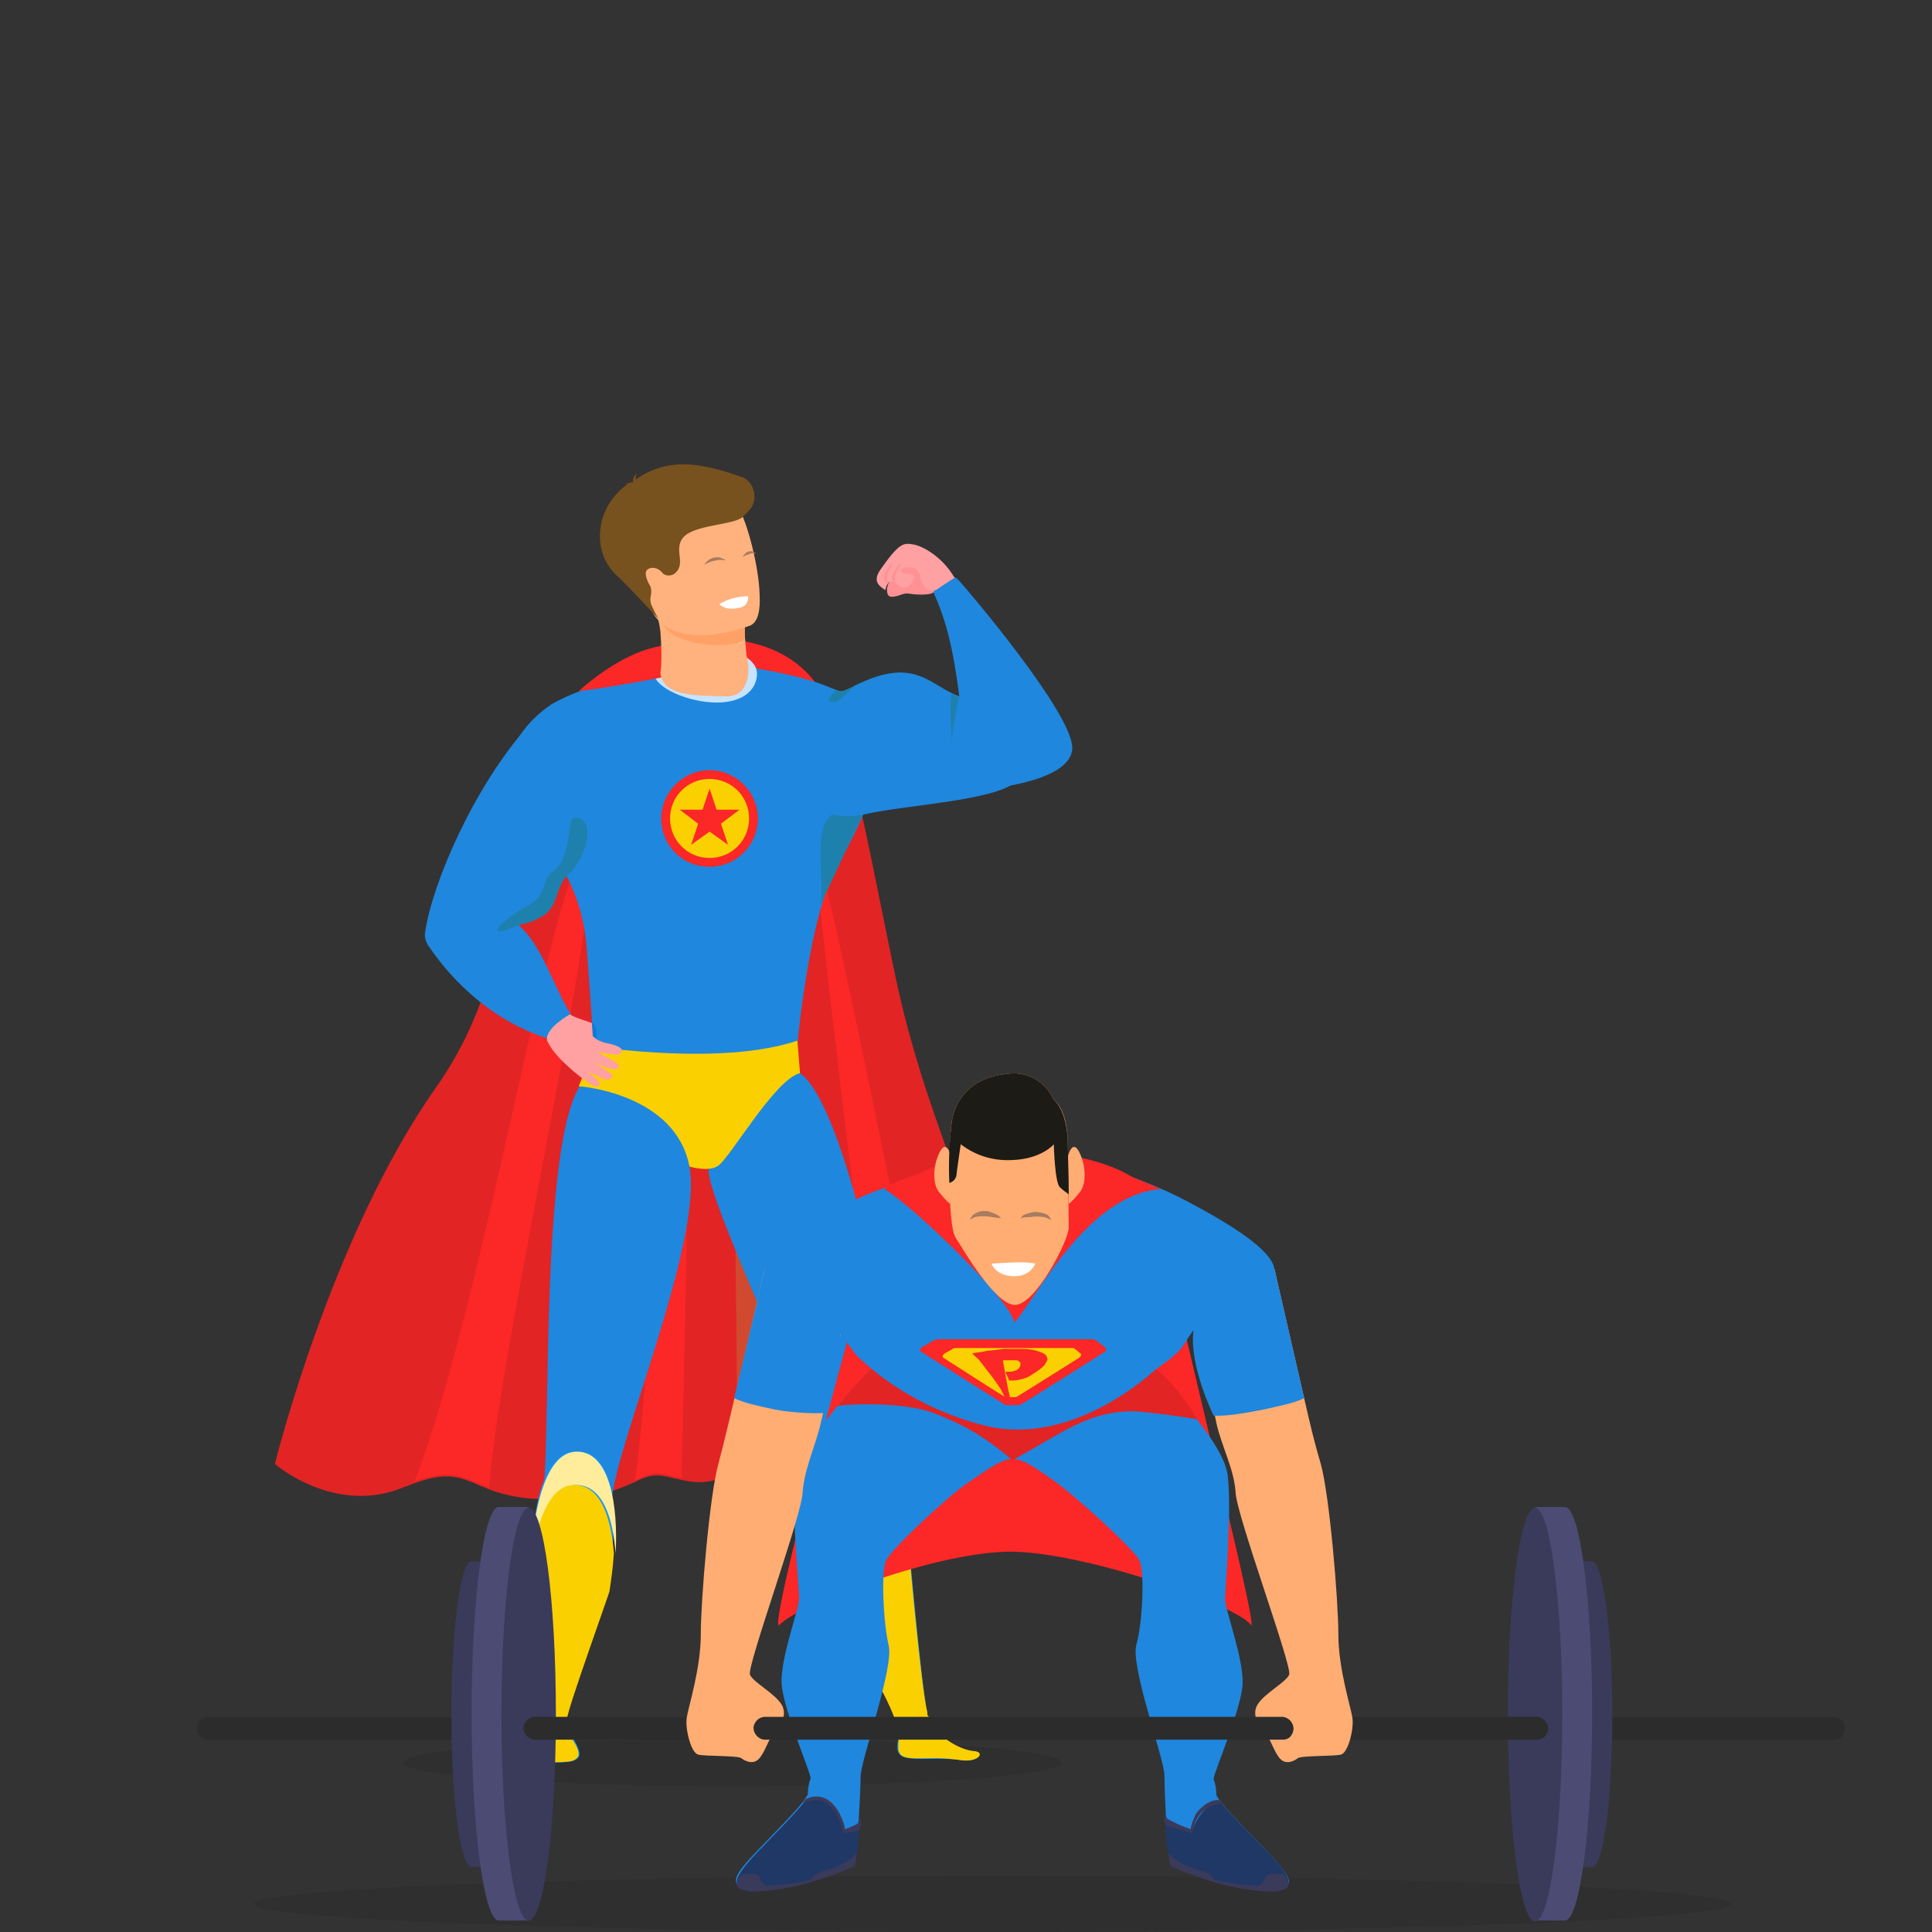 <?xml version="1.0" encoding="utf-8"?>
<!-- Generator: Adobe Illustrator 25.2.0, SVG Export Plug-In . SVG Version: 6.00 Build 0)  -->
<svg version="1.1" id="Ebene_1" xmlns="http://www.w3.org/2000/svg" xmlns:xlink="http://www.w3.org/1999/xlink" x="0px" y="0px"
	 viewBox="0 0 220 220" style="enable-background:new 0 0 220 220;" xml:space="preserve">
<rect x="0" y="0" width="220" height="220" fill="#333333" stroke="none"/>
<style type="text/css">
	.st0{opacity:0.2;fill:#1E1E1E;enable-background:new    ;}
	.st1{display:none;fill:#962A27;}
	.st2{display:none;}
	.st3{display:inline;fill:#1D1B16;}
	.st4{display:inline;fill:#FFAD73;}
	.st5{display:inline;fill:#FC2727;}
	.st6{display:inline;fill:#1F87DD;}
	.st7{display:inline;fill:#3581B5;}
	.st8{display:inline;}
	.st9{fill:#FCFCFC;}
	.st10{display:inline;fill:#FAD000;}
	.st11{display:inline;fill:#D5DCE2;}
	.st12{display:inline;fill:#E22424;}
	.st13{display:inline;fill:#FFFFFF;}
	.st14{fill:#A87C5E;}
	.st15{fill:#E22424;}
	.st16{fill:#FC2727;}
	.st17{fill:#D1492E;}
	.st18{fill:#1F87DD;}
	.st19{fill:#007EE6;}
	.st20{fill:#FAD000;}
	.st21{fill:#1295FF;}
	.st22{fill:#FFED9C;}
	.st23{fill:#FFA1A3;}
	.st24{fill:#1E81AD;}
	.st25{fill:#C6E3FF;}
	.st26{fill:#FF9194;}
	.st27{fill:#1F3866;}
	.st28{fill:#2C2C2C;}
	.st29{fill:#3A3A5B;}
	.st30{fill:#4C4B73;}
	.st31{fill:#FFAD73;}
	.st32{fill:#1D1B16;}
	.st33{fill:none;}
	.st34{fill:#FFFFFF;}
	.st35{fill:#FFB27D;}
	.st36{fill:#FFA166;}
	.st37{fill:#77511E;}
</style>
<g id="Ebene_3">
	<ellipse class="st0" cx="113" cy="216.8" rx="84.1" ry="3.2"/>
	<ellipse class="st0" cx="83.4" cy="200.7" rx="37.5" ry="2.7"/>
</g>
<g id="Ebene_1_2_">
	<g id="Ebene_2_1_">
	</g>
	<g id="Ebene_1_1_">
		<path class="st1" d="M80.3,74.5c-0.1-0.6-8.3-1-26.3,42.5s-42.9,42.7-44.1,43.3s6.5,19.2,29.8,9s13.7-2.9,16.8,1.2
			s21.2-2.2,27.8-5.9l6.6-3.7c0.7-11.6,0.7-23.3,0-34.9c-1.2-17.8,0.5-41-2.8-45.5C86.2,77.8,83.5,75.7,80.3,74.5z"/>
		<g class="st2">
			<path class="st3" d="M89.6,52.6c-6.6-12.3-34.3,1-32.2,10.2s10.2,15,4.1,19.9s-6,7.6-3.1,13.2c1.8,3.4,3,7.1,3.6,10.9L76.5,71
				C76.5,71,93.1,59.3,89.6,52.6z"/>
			<path class="st3" d="M90.9,59.5c0,0,5.2-4.1-1.1-6.3c-3.6-1.3-19.7-1.4-20.9,18.7c-1.2,20.3-0.3,13.5-1.8,14.8
				c-1.3,1.1,5.9,35.4,15.2-5.4c2-8.6,2.6-19,3.1-20.4s5.9-3,5.9-3"/>
			<path class="st4" d="M86.3,73.1c-0.2,0-2-4.3-0.9-6s-4.6-3.5-4.6-3.5s-1.4,6.6-1.2,9.9s6.7-0.8,6.7-0.8"/>
			<path class="st4" d="M81.2,52.4c-0.1,0-1.8,7.1,0,11.6s5.5,6,6.6,5.4c1.1-0.9,1.9-2.1,2.5-3.4c1.3-2.6,0.8-4.1,1.2-8.9
				c0.1-1.2-1.1-2.2-2.1-3c-2.8-2.3-7.3-3.2-8.4-1.9"/>
			<path class="st4" d="M80.3,59.3c0,0-2.1-1.3-1.8,2.5c0.2,1.7,1.1,1.3,1.8,1.3c0.1,0,0,0,0,0L78.5,73l3.4-0.3c0,0,0.5-6.3,0.3-6.7
				S81.4,59.5,80.3,59.3z"/>
			<path class="st5" d="M96.3,107.8c0.1,1.7,0.1,3.4,0.1,4.7c0,1.6-0.1,2.7-0.1,2.7l-5.5-0.8l-2.9-0.4l-3.7-0.5l-8.5-1.2
				c0,0-0.5-2.5,1.6-7c0.7-1.5,1.5-2.9,2.5-4.2l0,0l0,0c0.9-1.3,1.9-2.6,3-3.8c2.9-3.3-0.4-3.3-5.1-16.8c-1.8-5.2-4.3-9.1-1.3-10.5
				c0.9-0.4,2.8-0.2,5,0.3c4.2,1,7.2,2.5,8.4,3.9c1.8,2.2,5.8,8.4,7,9.4s0.6,4.2-1.2,5.1c0,0-0.2,0.5-0.3,1.4
				c-0.5,2.4-1.3,7.5,0,11.2C95.8,103.4,96.2,105.6,96.3,107.8z"/>
			<path class="st6" d="M88,103.9c-0.2,1.7-0.5,3.4-0.9,5c0.4,1.7,0.6,3.4,0.7,5.2c0.2,5.1-0.2,10.2-1.4,15.2
				c-0.1,0.6-0.3,1.2-0.4,1.8l0,0c-0.1,0.2-0.1,0.5-0.2,0.7c-1.4,5.4-3.3,10.6-5.6,15.6c-0.5,2.8-0.8,5.7-1,8.5
				c-0.1,1.3-0.2,2.7-0.4,4c-0.9,5.6-2.7,11.9-2.6,14.4c0.1,3.1,1.2,8.9,0,13.1s0.8,10.1,0,11.4s-2.1,1-4,0.8s-2.9-4.6-2.9-6.4
				s2-3.4,2.1-7.7c0.1-2.5,0.5-4.9,1-7.3c0-0.5-1.4-10.1-1.9-17.8c-0.3-4.3-0.3-8.1,0.4-9.4c1.8-3.7,3.9-5.1,4.2-8.5
				c0.2-3-6.8-24,1.3-36.9c0.9-1.6,2-3.1,3.3-4.3l0,0l0,0C87.9,93,88.5,98.9,88,103.9z"/>
			<path class="st6" d="M101.4,192.8c-0.5,1.3-1.3,1.5-3.1,1.6s-3.5-2.4-3.8-4.1s0.1-3.2-0.5-7.2c-0.3-2.3-0.4-4.6-0.3-6.9
				c-0.1-0.7-7.1-21-6-24.6s2.7-5.3,2.4-8.5c-0.1-1.3-2.3-6-4.1-12l0,0V131l0,0c-1.6-5.3-2.7-11.6-1.9-17.5c0.4-3.2,1.6-6.2,3.4-8.9
				l0.6-0.8c6.8-9.3,7.6-0.2,7.6,4.3c0,1.3-0.1,2.2-0.1,2.2c0.3,0.7,0.6,1.4,0.8,2.1c1.5,4.6,4,16.5-0.6,34.3c0,0-0.4,7,0.4,10.2
				S96,169.2,96.6,172s2.6,7.9,2.2,12S101.9,191.5,101.4,192.8z"/>
			<path class="st4" d="M84.3,105.1c-1.3-0.8-2.6-1.4-4-2c-1.3-0.4-3.3,4.6-5.3,1.2c-1.2-2.1-6.2-4.4-9.6-7.1
				c-2.3-1.7-3.8-3.6-3.2-5.5c0.3-1.1,0.5-5.9,6.7-14.3c1.1-1.7,3.1-3.5,4-5.4c1.3-2.8,4.3-4,8.4-1.8L79.2,80
				c-0.1,0.3-0.4,0.5-0.7,0.5C75.9,80.9,68,91.7,68,91.7l1.3,1.6c2.3,2.9,6.9,8.5,7.8,8.6c1.3,0.1,3.7-1.2,3.7-1.2
				c0.8,0,1.7,0.1,2.5,0.4C84.1,101.5,84.3,105.1,84.3,105.1z"/>
			<path class="st3" d="M80.3,59.3c0,0,1.9-0.1,3.1-3.1s3-2.2,3.1-2.2s3,1,3.1-0.5s-5.7-4.4-8.4-2.4s-1.4,8.1-1.4,8.1"/>
			<path class="st7" d="M101.4,192.8c-0.5,1.3-1.3,1.5-3.1,1.6s-3.5-2.4-3.8-4.1s0.1-3.2-0.5-7.2c-0.3-2.3-0.4-4.6-0.3-6.9
				c-0.1-0.5-3.4-10.2-5.1-17.4c-0.8-3.3-1.2-6.1-0.9-7.2c1.1-3.6,2.7-5.3,2.4-8.5c-0.1-1.3-2.3-6-4.1-12c-0.1,0.2-0.1,0.5-0.2,0.7
				c0-0.3,0.1-0.6,0.2-0.8l0,0c0,0,0.2-0.7,0.4-1.7c0.9-3.3,2.8-10.7,4.3-14.8c0.3-0.7,0.5-1.4,0.7-1.8c0.9-1.9,2.4-3.4,4.2-4.4
				c0.2-0.1,0.4-0.3,0.7-0.4c0.1,1.7,0.1,3.4,0.1,4.7c2.4,4.8,4,16.5-0.6,34.3c0,0,0.1,2.5,0.6,7.6c0,0.3,0,0.7,0.1,1.1
				c0.1,4.2-0.4,13.9,0.2,16.5c1.3,4.7,2.2,9.5,2.9,14.3C99.8,190.5,101.9,191.5,101.4,192.8z"/>
			<g class="st8">
				<polygon class="st9" points="81.9,106.6 81.3,106.1 80.4,106.3 80.8,105.5 80.3,104.7 81.2,104.8 81.7,104.1 81.9,105 
					82.7,105.3 82,105.8 				"/>
				<polygon class="st9" points="86.4,108.5 85.7,107.9 84.9,108.1 85.2,107.3 84.8,106.6 85.6,106.7 86.2,106 86.4,106.9 
					87.2,107.2 86.4,107.6 				"/>
				<polygon class="st9" points="77.9,109 77.4,108.2 76.6,108.1 77.1,107.5 76.9,106.7 77.7,107 78.5,106.5 78.4,107.4 79,108 
					78.2,108.2 				"/>
				<polygon class="st9" points="82.7,110.3 82.2,109.6 81.4,109.5 81.9,108.8 81.7,108 82.5,108.3 83.3,107.9 83.2,108.7 
					83.8,109.3 83,109.5 				"/>
				<polygon class="st9" points="87.9,111.5 87.4,110.8 86.6,110.7 87.2,110.1 86.9,109.2 87.7,109.6 88.5,109.1 88.4,110 
					89.1,110.5 88.2,110.7 				"/>
				<polygon class="st9" points="86,102.8 85.2,102.7 84.6,103.4 84.4,102.6 83.6,102.2 84.4,101.8 84.4,100.9 85.1,101.5 
					85.9,101.3 85.6,102.1 				"/>
				<polygon class="st9" points="92.2,104.8 91.4,104.4 90.7,104.8 90.8,104 90.2,103.4 91,103.2 91.4,102.4 91.8,103.2 92.6,103.3 
					92,103.9 				"/>
				<polygon class="st9" points="95.6,111.7 94.9,111.4 94.1,111.8 94.2,111 93.6,110.4 94.4,110.2 94.8,109.4 95.2,110.2 
					96.1,110.3 95.5,110.9 				"/>
			</g>
			<path class="st10" d="M87.9,124c0,0,0.1-0.3,0.1-0.8c0.5-2.7,1.9-11.5,1.1-15.5c-0.5-2.7-3.3-5.4-5.7-6.8c0,0,6,3.4,8.1,3
				c1.4-0.3,2.8-0.9,4-1.7c0.5,2,0.9,3.9,0.9,6.2"/>
			<path class="st10" d="M95.4,88.8c0,0-0.2,0.5-0.3,1.4c-0.4,0-0.7,0.1-1.1,0.3c-0.6,0.4-1.8,7.1-1.8,7.1c-0.9-2.8,0.7-8.3,0.7-8.3
				c-0.8,0.5-1.7,0.7-2.6,0.6c-1.7,0-3-2.4-3-2.4c1.9,0.4,3.8,0.1,5.6-0.7C93.5,87.6,94.4,88.4,95.4,88.8z"/>
			<path class="st11" d="M84.3,105.1c-1.3-0.8-2.6-1.4-4-2c-1.3-0.4-3.3,4.6-5.3,1.2c-1.2-2.1-6.2-4.4-9.6-7.1
				c0.5-1.8,1.7-4.8,3.8-4c2.3,2.9,6.9,8.5,7.8,8.6c1.3,0.1,3.7-1.2,3.7-1.2c0.8,0,1.7,0.1,2.5,0.4
				C84.1,101.5,84.3,105.1,84.3,105.1z"/>
			<path class="st10" d="M92.6,86.8c1-0.9,1.5-2.2,1.5-3.5c0,0,0.1,4.3,1.3,5.5c0,0-2.3,0.9-3-1.9"/>
			<path class="st12" d="M75.3,69.5c0,0,2.3-2.7,4.3-2.2s6,4,6,4s1.6-0.6,1.8-0.3s1.8,2.6,1.8,2.6l-3.1-0.5
				C86,73.1,80.3,69.4,75.3,69.5z"/>
			<path class="st13" d="M85.9,65.6c0,0,0,0.9,0.6,1c0.8,0.1,1.8,0.2,2.6,0.1c0.2-0.4,0.5-0.7,0.5-1.1
				C88.7,65.3,87.2,65.6,85.9,65.6z"/>
			<g class="st8">
				<path class="st14" d="M84.6,60.5c0.2-0.2,0.3-0.5,0.6-0.6c0.3-0.1,0.6-0.2,0.8-0.1c0.5,0.1,1.1,0.2,1.3,0.7
					c-0.2-0.2-0.5-0.2-0.7-0.2c-0.3,0-0.5-0.1-0.8-0.1C85.4,60.2,85,60.2,84.6,60.5z"/>
			</g>
			<g class="st8">
				<path class="st14" d="M89.6,60.8c0.3-0.4,0.5-0.5,1.2-0.6s0.9,0.3,1.1,0.7c-0.1-0.2-0.3-0.2-0.5-0.2c-0.2-0.1-0.3-0.1-0.5-0.1
					C90.6,60.6,90,60.7,89.6,60.8z"/>
			</g>
			<path class="st10" d="M68,95.5c0.7-0.7,1.3-0.9,2.3-1.1C69.9,94,69.2,93,69.1,93s-0.2-0.1-0.5,0c-0.5,0.1-1,0-1.7,0.7
				c-0.7,0.6-1.6,3-1.6,3.3c0,0,0,0.1-0.1,0.1c0,0,0.1,0.1,0.2,0.2c0.3,0.2,0.6,0.4,0.9,0.6c0.1,0.1,0.4,0.3,0.4,0.3
				s0.1-0.2,0.1-0.3C66.9,97.5,67.4,96.1,68,95.5z"/>
			<path class="st10" d="M76.3,187.4c-1.2,4.2,0.8,10.2,0,11.5s-2.1,1-4.1,0.8c-1.9-0.2-2.9-4.6-2.9-6.4s2-3.4,2.1-7.8
				c0.1-2.5,0.5-4.9,1-7.3c0-0.5-1.4-10.2-2-17.9c2.5-1.9,5.7-4.1,6.4-3.3c0.5,0.6,1.3,1.8,2,2.9c-0.9,5.6-2.7,12-2.6,14.5
				C76.4,177.5,77.5,183.2,76.3,187.4z"/>
			<path class="st10" d="M101.4,192.8c-0.5,1.3-1.3,1.5-3.1,1.6s-3.5-2.4-3.8-4.1s0.1-3.2-0.5-7.2c-0.3-2.3-0.4-4.6-0.3-6.9
				c-0.1-0.5-3.4-10.2-5.1-17.4c1.2-1.6,4.2-5.6,5.6-4.9c0.8,0.5,1.5,1,2.2,1.6c0.1,4.2-0.4,13.9,0.2,16.5c1.3,4.7,2.2,9.5,2.9,14.3
				C99.9,190.5,101.9,191.5,101.4,192.8z"/>
		</g>
		<g>
			<path class="st15" d="M121.8,167c0,0-7.6,2-13.8,0.7c-0.2,0-0.4-0.1-0.6-0.1c-2.8-0.7-4.8-0.6-6.4,0c-2.1,0.7-3.7,1.9-5.6,3
				c-1.8,1-3.5,0-5.2-1.1v0c-1.6-1-3.2-2.1-5-1.8c-0.5,0.1-0.9,0.1-1.3,0.2c-2.5,0.5-3.3,1.3-6.4,0.6c-0.3-0.1-0.6-0.1-0.9-0.2
				c-2.1-0.6-3-0.2-4.4,0.5c-1.6,0.7-3.9,1.8-9.2,1.9c-3.5,0.1-5.7-0.5-7.3-1.1c-2.8-1.1-4.2-2.3-8.5-0.7c-0.3,0.1-0.7,0.3-1.1,0.4
				c-7.9,3.4-14.8-2.6-14.8-2.6s6.4-25.9,18.3-42.8c11.9-16.8,5.8-34.5,16.3-44.9c0,0,24.6-2.3,27.6,0c2.9,2.3,5.7,19.3,8.7,33.3
				c3.1,14,8,23.4,10.4,33.2C115,155.2,121.8,167,121.8,167L121.8,167z"/>
			<path class="st16" d="M55.7,169.4c-2.8-1.1-4.2-2.3-8.5-0.7c8.1-21,15.8-70,19.4-71.4C70.1,96,56.9,152.7,55.7,169.4L55.7,169.4z
				"/>
			<path class="st16" d="M77.6,168.3c-0.3-0.1-0.6-0.1-0.9-0.2c-2.1-0.6-3-0.2-4.4,0.5c2.3-15.4,3.1-60.9,5.1-63.3
				C79.2,103.1,78.1,148.4,77.6,168.3L77.6,168.3z"/>
			<path class="st17" d="M90.3,169.4c-1.6-1-3.2-2.1-5-1.8c-0.5,0.1-0.9,0.1-1.3,0.2c-0.1-15.3-0.7-53.5,0-55.5
				C84.6,110.5,88.5,150.3,90.3,169.4L90.3,169.4z"/>
			<path class="st16" d="M108,167.7c-0.2,0-0.4-0.1-0.6-0.1c-2.8-0.7-4.8-0.6-6.4,0c-2.5-21.6-8.7-70.2-8-70.2
				C93.9,97.3,103.7,146.7,108,167.7L108,167.7z"/>
			<path class="st18" d="M102.6,166.3c-0.3,2.4-2.7,3.1-5.1,2.7c-2.1-0.4-4.1-1.7-4.5-3.7c-0.9-4.6-12.8-29.4-12.3-32.2
				c0,0,5.1-14.6,10.4-10.9c3.2,2.2,7,14.7,8.9,25.9c0.7,3.8,1.5,12.7,2.4,16.6c0,0.1,0,0.1,0,0.2
				C102.7,165.4,102.7,165.9,102.6,166.3L102.6,166.3z"/>
			<path class="st18" d="M94.8,99.8c-2.9,6-4.1,20.1-4.1,20.1c-15,3.7-23.1-0.8-23.1-0.8s0,0,0-0.5c0-0.4-0.1-1.1-0.2-2.4
				c-0.1-1.7-0.3-4.3-0.6-8.4c-0.3-3.5-1.3-6.3-2.6-8.6v0c-2.9-4.9-7-7.3-7-9.4c0-1.8,0.6-4,1.9-5.9c0.9-1.4,2.2-2.7,3.7-3.7
				c3.7-2.2,10.9-3.7,13.6-5.4l8.4,0.1c0,0,0.2,0.5,2.3,1.4c2.1,0.8,10.5,2.9,12.2,7.7C101,88.8,97.8,93.9,94.8,99.8L94.8,99.8z"/>
			<path class="st18" d="M60.2,82.6c-6.2,6.9-11,18-11.8,23.6c-0.1,0.7,0.2,1.3,0.6,1.8c1.5,2.2,6.2,8.3,14.2,10.5
				c2,0.5,2.9-1.1,1.8-3c-2-3.2-3.3-7.9-5.9-10.1c0,0,2.4-2.3,4-4.4c2.5-3.2,4.1-6.3,4.4-11.5C67.6,84.2,60.2,82.6,60.2,82.6
				L60.2,82.6z"/>
			<path class="st19" d="M67.6,118.7c0-0.4-0.1-1.1-0.2-2.4C68.1,117.2,68.1,118.1,67.6,118.7L67.6,118.7z"/>
			<path class="st18" d="M111.7,89.9c-2.9-5.1-1.7-14.3-5.3-22.2c-1.3-2.8,1.8-2.7,2.8-1.6c1,1.1,13,15.2,12.9,19.1
				C122,89.2,111.7,89.9,111.7,89.9L111.7,89.9z"/>
			<path class="st20" d="M67.6,119.2c-1,2.8-1.7,4.5-1.7,4.5s9.8,2,12.5,9.1c0,0,2.1,0.7,3.3,0c1.3-0.7,6.5-9.9,9.4-10.6l-0.3-3.7
				C85.4,120.3,77.4,120.4,67.6,119.2L67.6,119.2z"/>
			<path class="st18" d="M66,123.7c-4.4,7.1-3.3,39.3-4.1,45.5c-0.7,5.8,7.3,7.1,7.8,1.3c0.6-6.3,10.4-29.4,8.8-37.7
				C76.9,124.5,66,123.7,66,123.7L66,123.7z"/>
			<path class="st21" d="M69.8,175.3c0,1.2-0.5,3.3-1.2,5.8v0c-1.5,5.9-4.1,13.5-4.1,14.4c0,0.1,0,0.2-0.1,0.3
				c-0.4,1.1-2.5,1.8-2.7-0.3c-0.2-2.4-1.3-15.9-1.1-19.9c0.1-1,0.2-1.9,0.3-2.7l0,0c0.6-4.6,2.1-6.9,3.8-7.5l0.1,0
				c0.2-0.1,0.4-0.1,0.6-0.1C70,165,69.9,171.4,69.8,175.3L69.8,175.3z"/>
			<path class="st21" d="M105.6,195.5L105.6,195.5c-0.2,0.3-1.9,3.2-3.1,0c-1.1-3-3.4-6.9-5.3-10.7c-1.4-2.9-2.7-5.6-3-7.8
				c-0.9-5.2-1.1-11.6-1.1-11.6l7.5-0.5l1.7-0.1l0.3,0c0,0.1,0,0.1,0,0.2c0,0.4,0,0.9,0.1,1.4c0.5,6.7,2.2,25.5,2.9,28.8
				c0,0.1,0,0.1,0,0.2C105.6,195.3,105.6,195.4,105.6,195.5L105.6,195.5z"/>
			<path class="st21" d="M109.2,200.4c-2.2-0.3-4.9,0.1-6.2-0.3c-0.7-0.2-0.9-0.7-0.8-1.6c0.1-0.7,0.7-1.5,0.3-3.1l2.9-0.6
				c0,0.2,0.1,0.4,0.1,0.6c0.8,2.5,3.8,3.9,5.2,4C112.3,199.5,111.4,200.8,109.2,200.4L109.2,200.4z"/>
			<path class="st21" d="M65.3,200.5c-0.7,0.3-5.2,0.4-5.1-0.8c0.1-1.2,0.8-1.6,1.6-4.2h2.8c0,0-0.1,0.1-0.1,0.3
				c0,0.4,0.1,1.1,0.8,2.2C66.4,199.9,66,200.2,65.3,200.5L65.3,200.5z"/>
			<path class="st22" d="M70.1,176.9c-0.3-4.1-1.5-7.8-4.5-7.8c-4.4,0-5.1,9.9-5.3,12.9c-0.1-1.1-0.1-2.2,0-3
				c0.1-1,0.4-13.7,5.4-13.7C69.5,165.3,70.4,171.6,70.1,176.9L70.1,176.9z"/>
			<path class="st20" d="M64.6,195.6c0,0.1,0,0.2-0.1,0.3c0,0.3,0,0.9,0.5,1.8c0.1,0.1,0.2,0.3,0.2,0.4c1.1,1.7,0.7,2.1,0,2.4
				c-0.1,0-0.3,0.1-0.6,0.1c-0.8,0.1-2.3,0.1-3.3-0.1c-0.7-0.1-1.2-0.4-1.2-0.8c0.1-1,0.6-1.5,1.3-3.2c0.1-0.3,0.2-0.6,0.3-1
				c-0.1-1.9-1.3-8.8-1.6-13.5c0.2-3,0.9-12.9,5.3-12.9c3,0,4.2,3.7,4.5,7.8c-0.1,1.6-0.3,3-0.5,4.3
				C69.5,181.1,64.6,194.7,64.6,195.6L64.6,195.6z"/>
			<path class="st22" d="M102.8,169.2c-0.4-0.1-0.9,0-1.4,0.2c-1.2,0.6-2.3,2.3-3.1,4.2c-0.3,0.8-0.5,1.6-0.6,2.4
				c-0.3,2.4-0.6,7-0.5,10.9c-0.2-0.4-0.4-0.8-0.6-1.2c-0.6-4.1-0.2-11.1,0.2-14.3c0.1-0.8,0.3-1.6,0.6-2.4c0.7-1.8,1.9-3.5,3.1-4.2
				c0.6-0.3,1.1-0.4,1.7-0.1c0.1,0,0.2,0.1,0.3,0.2l0,0c0.1,0.5,0.1,1,0.1,1.4C102.7,167.1,102.8,168.1,102.8,169.2L102.8,169.2z"/>
			<path class="st20" d="M109.2,200.4c-0.8-0.1-1.8-0.2-2.6-0.2c-1.4,0-2.8,0.1-3.5-0.1c-0.3-0.1-0.5-0.2-0.6-0.4
				c-0.1-0.1-0.2-0.3-0.2-0.5c0-0.2,0-0.5,0-0.7c0.1-0.7-0.1-1.4-0.5-3c-1-2.7-2.8-5.4-4.5-8.7c-0.1-3.9,0.2-8.5,0.5-10.9
				c0.1-0.8,0.3-1.6,0.6-2.4c0.7-1.8,1.9-3.5,3.1-4.2c0.5-0.2,0.9-0.3,1.4-0.2c0.6,8.1,2,23.1,2.7,25.9c0,0.1,0,0.1,0,0.2
				c0,0.1,0,0.1,0.1,0.2l0,0c0.1,0.2,0.2,0.4,0.3,0.6c1,2.1,3.6,3.3,4.9,3.4C112.3,199.5,111.4,200.8,109.2,200.4L109.2,200.4z"/>
			<path class="st16" d="M84.8,76.8c2.1,0.9,8.7,2,8.7,2s-4-8.9-18.9-5.1C74.5,78.5,82.7,77.1,84.8,76.8L84.8,76.8z"/>
			<path class="st23" d="M64.9,115.5c0.3,0.3,2.3,0.9,2.5,1l0.1,1.5c1,0.9,1.8,0.7,2.7,1.1c1.1,0.4,0.5,1,0,1
				c-0.5,0-2.2-0.3-2.2-0.3s2.2,1.1,2.4,1.4c0.2,0.3,0,0.7-0.8,0.5c-0.8-0.1-2.1-0.8-2.1-0.8s1.8,1.1,2.1,1.4c0.4,0.3-0.2,0.9-1,0.5
				c-1.1-0.5-1.8-0.8-1.8-0.8s1.6,1.1,1.5,1.4c-0.1,0.3-0.4,0.5-1.1,0c-0.8-0.5-1.4-1-2-1.5c-0.5-0.5-2.1-1.7-2.9-3.4
				C62,117.1,64.9,115.5,64.9,115.5L64.9,115.5z"/>
			<path class="st24" d="M98.6,92c-1.9-1-4.2,0.7-4.7,1.8c-1,2.3,0,7.1-0.5,9.3L98.6,92L98.6,92z"/>
			<path class="st16" d="M75.3,93.2c0-3,2.5-5.5,5.5-5.5c3,0,5.5,2.5,5.5,5.5c0,3-2.4,5.5-5.5,5.5C77.7,98.7,75.3,96.3,75.3,93.2
				L75.3,93.2z"/>
			<path class="st20" d="M76.3,93.2c0-2.5,2-4.5,4.5-4.5c2.5,0,4.5,2,4.5,4.5s-2,4.5-4.5,4.5C78.3,97.7,76.3,95.7,76.3,93.2
				L76.3,93.2z"/>
			<polygon class="st16" points="80.8,89.8 81.6,92.2 84.2,92.2 82.1,93.8 82.9,96.2 80.8,94.7 78.7,96.2 79.5,93.8 77.4,92.2 
				80,92.2 80.8,89.8 			"/>
			<path class="st18" d="M115.6,89.1c-2.6,2.1-12.7,2.6-17,3.6C87,95.3,84.1,75.8,84.1,75.8c8.1,1.2,10.1,2.4,11.2,2.8
				c0.5,0.2,0.8,0.1,1.6-0.3c0.3-0.1,0.5-0.3,0.8-0.4c8.8-4.2,8.6,3.1,15.8,1.6C117.6,78.8,118.2,87,115.6,89.1L115.6,89.1z"/>
			<path class="st25" d="M86.2,76.7c0,1.7-1.4,3.3-4.6,3.3c-3.2,0-7.1-1.7-7.1-3.3c0-1.7,2.6-3,5.8-3C83.6,73.7,86.2,75,86.2,76.7
				L86.2,76.7z"/>
			<path class="st16" d="M65.9,78.7c3.6-0.4,10.7-1.8,10.7-1.8s-0.3-1.8,0-2.5c0,0,0.4-1.6-3.4-0.3C69.3,75.5,65.9,78.7,65.9,78.7
				L65.9,78.7z"/>
			<path class="st26" d="M101,67.1c0,0.7,0.2,1,1,0.8c0.5-0.1,1-0.4,1.5-0.3c1.2,0.2,3.5,0.2,2.7-0.6c0,0-1.7-2.8-2.4-3.6
				C103.1,62.7,100.9,66.6,101,67.1L101,67.1z"/>
			<path class="st23" d="M108.7,65.8c-1.5-2.6-3.9-3.7-4.7-3.8c-1.1-0.2-1.6-0.2-3.7,2.8c-1,1.4-0.2,1.9,0.5,2.4
				c0.5-2,1.4-0.4,1.9-0.3c0.8,0.1,1.2-0.6,1.4-1.1c0.1-0.2-0.1-0.4-0.3-0.4c-3-0.1,0.5-2,1,0.3c0.2,1.2,1.2,2.1,2.2,1.2L108.7,65.8
				L108.7,65.8z"/>
			<path class="st26" d="M101.7,64c-0.2,0.5-0.4,0.9-0.6,1.3c-0.1,0.2-0.1,0.4-0.1,0.6c0,0.2,0.1,0.4,0.2,0.7
				c-0.2-0.1-0.4-0.4-0.5-0.6c-0.1-0.3,0-0.6,0.1-0.8c0.1-0.2,0.3-0.5,0.4-0.6C101.3,64.3,101.5,64.2,101.7,64L101.7,64z"/>
			<path class="st26" d="M102.6,64.1c-0.2,0.5-0.4,0.9-0.6,1.3c-0.1,0.2-0.1,0.4-0.1,0.6c0,0.2,0.1,0.4,0.2,0.7
				c-0.2-0.1-0.4-0.4-0.5-0.6c-0.1-0.3,0-0.6,0.1-0.8c0.1-0.2,0.3-0.5,0.4-0.6C102.2,64.4,102.4,64.2,102.6,64.1L102.6,64.1z"/>
			<path class="st24" d="M109.2,79.3c-0.8,4.1-0.8,5.1-0.8,5.1s-0.4-4.8,0-5.4L109.2,79.3L109.2,79.3z"/>
			<path class="st24" d="M97.7,77.9c-1.6,1.1-2,2.3-3.1,2c-0.6-0.2,0-0.8,0.7-1.3c0.5,0.2,0.8,0.1,1.6-0.3
				C97.2,78.2,97.4,78,97.7,77.9L97.7,77.9z"/>
			<path class="st24" d="M63,99.2c-1.4,0.9-0.6,2.8-3,4c-1.4,0.6-6.2,4.3-1,2.2c0.7-0.3,1.5-0.2,3.1-1.3c1.5-1.2,1.2-3.2,2.6-4.5
				c2-1.8,3.3-6.3,0.9-6.5C64.3,92.9,65.4,97.5,63,99.2L63,99.2z"/>
		</g>
		<path id="cape" class="st16" d="M100.8,137.9c-2.6,7.7-13.8,49.2-12,47.1s18-8.5,26.7-8.3c8.6,0.2,25.5,6.2,26.9,8.3
			s-9.5-40-10.6-48.1C127.9,129.3,103.9,128.8,100.8,137.9z"/>
		<path class="st18" d="M145.6,212.3c-1.6-2-7.1-7.1-7.1-8c0-0.6-0.1-1.2-0.3-1.7c-0.1-0.5,3.2-8,3.3-10.9s-2-8.4-2-9.6
			s0.8-9.6,0.3-14.1s-10.3-13.8-10.3-13.8l-14.3,2.6l-14.3-2.6c0,0-9.8,9.4-10.3,13.8s0.4,12.8,0.4,14s-2.1,6.7-2,9.6
			s3.4,10.4,3.3,10.9c-0.2,0.6-0.3,1.1-0.3,1.7c0,0.9-5.5,6.1-7.1,8s-1.7,2.9,1.3,2.9s10.8-2.2,11.1-3.2s0.7-7.8,0.7-9.6
			s3.8-12.4,3.2-14.9s-0.9-8.4-0.3-9.7s6.8-7.1,9.1-8.7c2.2-1.5,3.9-2.8,5.3-2.9c1.4,0.1,3,1.3,5.1,2.8c2.2,1.6,8.6,7.4,9.3,8.7
			s0.4,7.2-0.3,9.7s3.2,13,3.2,14.9s0.3,8.7,0.7,9.6s8,3.2,11.1,3.2S147.2,214.2,145.6,212.3z"/>
		<path class="st15" d="M136.3,161.6c-2.6-4.7-6.7-7.4-6.7-7.4l-14.3,2.6l-14.4-2.6c-2.3,2.3-3.5,3.4-5.5,5.9
			c1.8-0.3,7.8-0.4,10.9,0.8c3.9,1.5,6,2.9,8.8,5.2c0.1,0.1,0.3,0.1,0.5,0c5.5-3,8.3-5.4,13.5-5.4
			C130.9,160.8,134.5,161.3,136.3,161.6z"/>
		<path class="st27" d="M97.4,212c0.3-1.3,0.4-2.6,0.4-3.9l-1.6,0.2c-0.2-1.2-0.8-2.2-1.7-2.9c-0.8-0.7-2.1-0.8-3-0.1
			c-1.5,1.9-5.2,5.4-6.5,7c-1.6,2-1.7,2.9,1.3,2.9S97,212.9,97.4,212z"/>
		<path class="st27" d="M145.6,212.3c-1.3-1.6-5.3-5.4-6.7-7.2c-0.5,0.1-0.9,0.3-1.3,0.6c-0.9,0.8-1.6,1.8-1.9,3l-3-1.4
			c0,1.6,0.2,3.1,0.5,4.7c0.4,0.9,8,3.2,11.1,3.2S147.2,214.2,145.6,212.3z"/>
		<path class="st28" d="M60.8,198.1H23.6c-0.7-0.1-1.2-0.7-1.2-1.4c0.1-0.6,0.5-1.1,1.2-1.2h37.3c0.7,0.1,1.2,0.7,1.2,1.4
			C61.9,197.6,61.4,198.1,60.8,198.1z"/>
		<path class="st29" d="M56.2,177.8h-2.5c-1.3,0-2.3,7.8-2.3,17.4s1,17.4,2.3,17.4h2.5V177.8z"/>
		<path class="st30" d="M60.2,171.6h-3.4c-1.7,0-3.1,10.5-3.1,23.5s1.4,23.6,3.1,23.6h3.4V171.6z"/>
		<ellipse class="st29" cx="60.2" cy="195.2" rx="3.1" ry="23.5"/>
		<path class="st28" d="M208.9,198.1h-33.8c-0.7,0.1-1.3-0.5-1.4-1.2c-0.1-0.7,0.5-1.3,1.2-1.4c0.1,0,0.2,0,0.2,0h33.8
			c0.7,0.1,1.2,0.7,1.2,1.4C210,197.6,209.5,198.1,208.9,198.1z"/>
		<path class="st29" d="M178.8,177.8h2.5c1.2,0,2.3,7.8,2.3,17.4s-1,17.4-2.3,17.4h-2.5V177.8z"/>
		<path class="st30" d="M174.8,171.6h3.4c1.7,0,3.1,10.5,3.1,23.5s-1.4,23.6-3.1,23.6h-3.4V171.6z"/>
		<path class="st29" d="M171.7,195.2c0,13,1.4,23.6,3.1,23.6s3.1-10.5,3.1-23.6s-1.4-23.5-3.1-23.5S171.7,182.2,171.7,195.2z"/>
		<path class="st28" d="M82.7,198.1H60.8c-0.7-0.1-1.2-0.7-1.2-1.4c0.1-0.6,0.5-1.1,1.2-1.2h21.9c0.7,0.1,1.2,0.7,1.2,1.4
			C83.8,197.6,83.3,198.1,82.7,198.1z"/>
		<path class="st31" d="M87.1,144.4c0,0-4.3,18.7-5.3,22.3s-2,15.5-2,19.4s-1.4,8.2-1.6,9.5s0.5,4,1.3,4.2s4.5,0.1,4.9,0.4
			s1.3,0.8,2,0.1s1.2-2.5,1.7-2.9s1.7-2,0.9-3.3s-3.2-2.5-3.6-3.4s6-18.4,6-20.8c0.2-2.7,1.5-5.3,2.1-8l2.3-10.3
			C95.9,151.6,88.3,145.9,87.1,144.4z"/>
		<path class="st28" d="M175.1,198.1h-25.3c-0.7-0.1-1.2-0.7-1.2-1.4c0.1-0.6,0.5-1.1,1.2-1.2h25.3c0.7,0.1,1.2,0.7,1.2,1.4
			C176.2,197.6,175.7,198.1,175.1,198.1z"/>
		<path class="st31" d="M145.1,144.4c4.3,18.7,4.2,18.5,5.3,22.3c1,3.6,2,15.5,2,19.4s1.4,8.2,1.6,9.5s-0.5,4-1.3,4.2
			s-4.5,0.1-4.9,0.4s-1.3,0.8-2,0.1s-1.2-2.5-1.7-2.9s-1.7-2-0.9-3.3s3.2-2.5,3.6-3.4s-6.1-18.4-6.1-20.8c-0.2-2.7-1.6-5.2-2.2-7.9
			l-2.1-10.4C136.3,151.6,143.9,145.9,145.1,144.4z"/>
		<path class="st18" d="M145.1,144.4C145.1,144.5,145.1,144.4,145.1,144.4c-0.4-2.1-4.8-4.9-9.9-7.6c-6.2-3.3-14.9-5.7-19.8-5.3
			c-5,0.9-9.9,2.2-14.8,3.8c-7.1,2.5-13.6,7.6-13.5,9.1l0,0c0,0-1.9,8.2-3.5,14.8c1.1,0.6,3.3,1,4.6,1.3c1.6,0.3,4,0.5,5.6,0.4
			c0,0,1.9-4,1.9-9c0.8,0.9,1.6,2.3,2.1,2.7s5.3,5.4,14.2,7.7s17-4.2,18.6-5.5c1.5-1.4,2.8-1.9,4.1-3.5c0,0,1.1-1.8,1.2-1.8
			c-0.5,4.1,2.3,9.7,2.3,9.7c1.6,0.1,4.2-0.4,5.7-0.7c1.3-0.3,3.5-0.7,4.6-1.3C147,152.6,145.1,144.4,145.1,144.4z"/>
		<path class="st16" d="M100.7,135.4c3,1.7,14.4,12.6,14.8,15.2c2.3-2.4,8.2-14.6,16.7-15.2c-13.2-5.8-16.2-4.2-16.2-4.2
			S102.2,133.6,100.7,135.4z"/>
		<path class="st31" d="M119.9,125.1c-0.9-2-3.1-3.2-5.3-2.8c-4.1,0.4-5.8,3-6.2,5.3c-0.4,2.3-0.5,11.9,0.4,13.3s4.4,7.5,6.7,7.7
			c2.4,0.1,6.2-7.4,6.2-8.8c0-1.5-0.1-7.5-0.1-9.2C121.6,128.8,121.4,126.4,119.9,125.1z"/>
		<path class="st31" d="M108.3,131.7c0,0-0.5-2.1-1.3-0.5s-0.8,3.6-0.1,4.5c0.4,0.5,0.8,1,1.3,1.4L108.3,131.7z"/>
		<path class="st31" d="M121.6,131.7c0,0,0.5-2.1,1.3-0.5s0.8,3.6,0.1,4.5c-0.4,0.5-0.8,1-1.3,1.4L121.6,131.7z"/>
		<path class="st32" d="M121.6,130.5c0-1.7-0.3-4.1-1.7-5.4c-0.9-2-3.1-3.2-5.3-2.8c-4.1,0.4-5.8,3-6.2,5.3
			c-0.3,2.4-0.4,4.7-0.3,7.1c0.4-0.1,0.7-0.4,0.8-0.8c0.1-0.9,0.5-3.6,0.5-3.6c1.7,1.3,3.7,1.9,5.8,1.8c3.4-0.1,4.8-1.8,4.8-1.8
			s0.1,4.4,0.7,4.9c0.3,0.3,0.6,0.5,1,0.8C121.7,133.9,121.6,131.5,121.6,130.5z"/>
		<path class="st28" d="M146.1,198.1H87c-0.7-0.1-1.2-0.7-1.2-1.4c0.1-0.6,0.5-1.1,1.2-1.2h59.1c0.7,0.1,1.2,0.7,1.2,1.4
			C147.2,197.6,146.8,198.1,146.1,198.1L146.1,198.1z"/>
		<path class="st29" d="M83.9,214.5c0,0,0.3-1.1,0.7-1.1s1.6-0.1,1.8,0.2s0.5,1.1,0.9,1.1c1.7,0,3.4-0.3,5-0.6
			c0.2-0.4,0.5-0.9,1.7-1.1c1-0.3,1.9-0.7,2.7-1.2c0.3-0.2,0.9-1,0.8-0.5s0.1,1-0.4,1.3c-1.6,0.7-3.3,1.3-5,1.8
			c-2.2,0.6-4.4,1-6.7,1C84.2,215.2,83.8,214.9,83.9,214.5z"/>
		<path class="st29" d="M146.7,214.5c0,0-0.3-1.1-0.7-1.1s-1.6-0.1-1.8,0.2s-0.5,1.1-0.9,1.1c-1.7,0-3.4-0.3-5-0.6
			c-0.2-0.4-0.5-0.9-1.7-1.1c-1-0.3-1.9-0.7-2.7-1.2c-0.3-0.2-0.9-1-0.8-0.5s-0.1,1,0.4,1.3c1.6,0.7,3.3,1.3,5,1.8
			c2.2,0.6,4.4,1,6.6,1C146.5,215.2,146.8,214.9,146.7,214.5z"/>
		<path class="st29" d="M91.4,205.3l0.3-0.4c0,0,2.3-1.4,3.9,1.6c0.7,1.5,0.6,1.8,0.6,1.8s1.4-0.5,1.5-0.7s0.2-0.7,0.3-0.5
			s0,1.1-0.2,1.3c-0.6,0.2-1.1,0.3-1.7,0.3c-0.2,0-0.4-2.6-2.4-3.6C92.9,204.7,91.4,205.3,91.4,205.3z"/>
		<path class="st29" d="M139.3,205.4L139,205c0,0-1.3-0.4-2.8,1.5c-0.7,1.5-0.6,1.8-0.6,1.8c-0.9-0.3-1.8-0.7-2.7-1.2
			c-0.1-0.2-0.2-0.7-0.3-0.5s0,1.1,0.2,1.3c1,0.3,1.9,0.6,2.9,0.8c0.2,0,0.1-2,2.1-3C138.4,205.5,138.9,205.4,139.3,205.4z"/>
		<line class="st33" x1="114.9" y1="159.4" x2="115.9" y2="159.4"/>
		<g>
			<path class="st16" d="M105,153.4l1.2-0.7c0.2-0.1,0.4-0.2,0.7-0.2h17.5c0.2,0,0.4,0.1,0.5,0.2l0.9,0.7c0.2,0.2,0.2,0.5-0.1,0.6
				c0,0-9.3,5.9-9.6,6c-0.2,0-0.2,0-0.8,0c-0.5,0-0.7,0-0.8,0c-0.2-0.1-9.5-6-9.5-6C104.7,153.9,104.7,153.6,105,153.4z"/>
			<path class="st20" d="M107.6,154.1l0.9-0.5c0.1-0.1,0.3-0.1,0.5-0.1h13c0.1,0,0.3,0,0.4,0.1l0.6,0.5c0.2,0.1,0.1,0.3-0.1,0.5
				c0,0-7,4.4-7.2,4.5c-0.1,0-0.1,0-0.6,0c-0.4,0-0.5,0-0.6,0s-7.1-4.5-7.1-4.5C107.3,154.5,107.3,154.3,107.6,154.1z"/>
			<g>
				<g>
					<path class="st16" d="M114.4,159.1c-0.1-0.3-0.3-0.6-0.5-1c-0.4-0.6-0.8-1.2-1.3-1.8c-0.3-0.4-0.7-0.9-1-1.3
						c-0.1-0.1-0.2-0.3-0.4-0.4c-0.1-0.1-0.3-0.3-0.5-0.5c0.8-0.1,1.4-0.2,1.8-0.3c0.4,0,1-0.1,1.8-0.2c0.8,0,1.4,0,2,0
						c0.8,0,1.3,0.1,1.7,0.2c0.3,0.1,0.6,0.2,0.8,0.3c0.2,0.1,0.4,0.3,0.4,0.4c0.1,0.2,0.1,0.3,0,0.5s-0.2,0.3-0.3,0.5
						c-0.3,0.3-0.7,0.6-1.2,0.9c-0.4,0.3-0.8,0.5-1.2,0.6c-0.4,0.1-0.7,0.2-1.1,0.2c-0.1,0-0.3,0-0.5,0c0-0.1-0.1-0.3-0.2-0.5
						s-0.2-0.4-0.2-0.5c0.2,0,0.3,0,0.5,0c0.3,0,0.6-0.1,0.8-0.2c0.2-0.1,0.3-0.3,0.4-0.5c0-0.1,0-0.2,0-0.3s-0.1-0.1-0.2-0.2
						c-0.1-0.1-0.2-0.1-0.3-0.1c-0.1,0-0.3,0-0.4,0c-0.2,0-0.3,0-0.5,0s-0.4,0-0.6,0c0.1,0.6,0.2,1.1,0.3,1.7c0.2,1.1,0.3,1.7,0.4,2
						c0,0.2,0.1,0.3,0.1,0.5c-0.1,0-0.2,0-0.3,0C114.7,159.1,114.6,159.1,114.4,159.1z"/>
				</g>
			</g>
		</g>
		<path class="st34" d="M112.9,143.9c0.3,0.7,0.9,1.1,1.6,1.3s2.6,0.4,3.4-1.3C116.8,143.6,114.3,143.8,112.9,143.9z"/>
		<path class="st14" d="M116.2,138.8c0.2-0.4,0.4-0.5,0.8-0.6c0.3-0.1,0.6-0.2,0.9-0.2s0.8,0.1,1.1,0.2c0.3,0.1,0.5,0.3,0.7,0.7
			c-0.3-0.1-0.4-0.2-0.8-0.3c-0.5-0.1-1.2-0.1-1.6,0C116.8,138.6,116.4,138.6,116.2,138.8z"/>
		<g>
			<path class="st14" d="M114,138.7c-0.7,0-1.2-0.2-1.9-0.2c-0.7,0-1.2,0-1.6,0.4c0-0.2,0.2-0.6,0.7-0.8c0.4-0.2,0.7-0.2,0.9-0.2
				c0.5,0,0.3,0,0.9,0.2C113.6,138.3,113.8,138.5,114,138.7z"/>
		</g>
	</g>
</g>
<g id="Ebene_2_2_">
</g>
<g>
	<path class="st35" d="M85,74.6l0.2,1c0,0,0.5,3.8-2.6,3.7c-3.9-0.1-7-0.1-7.4-2.6c0.2-1.6,0.1-3.3,0-4.8c-0.1-0.7-0.2-1.3-0.4-1.8
		l7.5-1.4l2.2,0L85,74.6z"/>
	<path class="st36" d="M84.9,68.5l-0.1,4.3c-1.9,1.4-8.4,0.5-9.3-1.7l6.7-2.5L84.9,68.5z"/>
	<path class="st35" d="M74,69c1.6,4.5,7.7,3.4,10.3,2.6c0.7-0.2,1.2-0.4,1.2-0.4c0.8-0.4,1.1-1.7,1-3.5c-0.1-3.4-1.5-8.4-2.3-9.6
		c-1.2-1.8-3.2-3.6-9-1.1S71.7,63.1,74,69"/>
	<path class="st34" d="M81.9,68.8c0,0,0.7,0.8,2.3,0.4c0.7-0.1,1-0.6,1-1.3C84,67.9,82.9,68.2,81.9,68.8"/>
	<path class="st37" d="M85.5,57.9c0.7-1,0.5-2.5-0.5-3.3c-0.3-0.2-0.4-0.3-0.6-0.3c-1.9-0.7-3.8-1.2-5.7-1.4
		c-2.3-0.2-4.5,0.4-6.3,1.7c0-0.2,0-0.5,0.1-0.7c-0.3,0.3-0.5,0.6-0.4,1c0,0-0.1,0,0,0C71.7,55,71.4,55,71.2,55c0,0,0.2,0,0.3,0.1
		l0,0c-3.7,2.6-4.2,7.6-1.4,10.3c1.7,1.6,4.9,5.1,4.9,5.1c-0.3-0.5-0.6-1.1-0.9-1.8c0-0.2-0.1-0.5,0-0.8c0.1-0.5,0.1-1-0.2-1.4
		c-0.3-0.6-0.6-1.4-0.1-1.7c0.5-0.3,1.2-0.1,1.6,0.4c0.3,0.4,0.9,0.4,1.3,0.2l0,0c1.6-1.1-0.1-2.8,1.1-4.2c1.2-1.4,5.3-1.4,6.6-2.2
		C84.8,58.7,85.1,58.3,85.5,57.9"/>
	<g>
		<path class="st14" d="M80.2,64.4c0.1-0.5,0.9-0.9,1.1-0.9c0.2,0,0.4-0.1,0.7,0c0.2,0.1,0.5,0.1,0.6,0.3
			C81.5,63.6,80.2,64.2,80.2,64.4z"/>
	</g>
	<g>
		<path class="st14" d="M84.9,63c0.1-0.1,0.2-0.2,0.4-0.2c0.1,0,0.3-0.1,0.4,0c0.2,0.1,0.4,0.2,0.4,0.3c-0.3-0.2-0.5-0.1-0.8,0
			c-0.3,0.1-0.5,0.2-0.8,0.3C84.6,63.3,84.7,63.2,84.9,63z"/>
	</g>
</g>
</svg>
